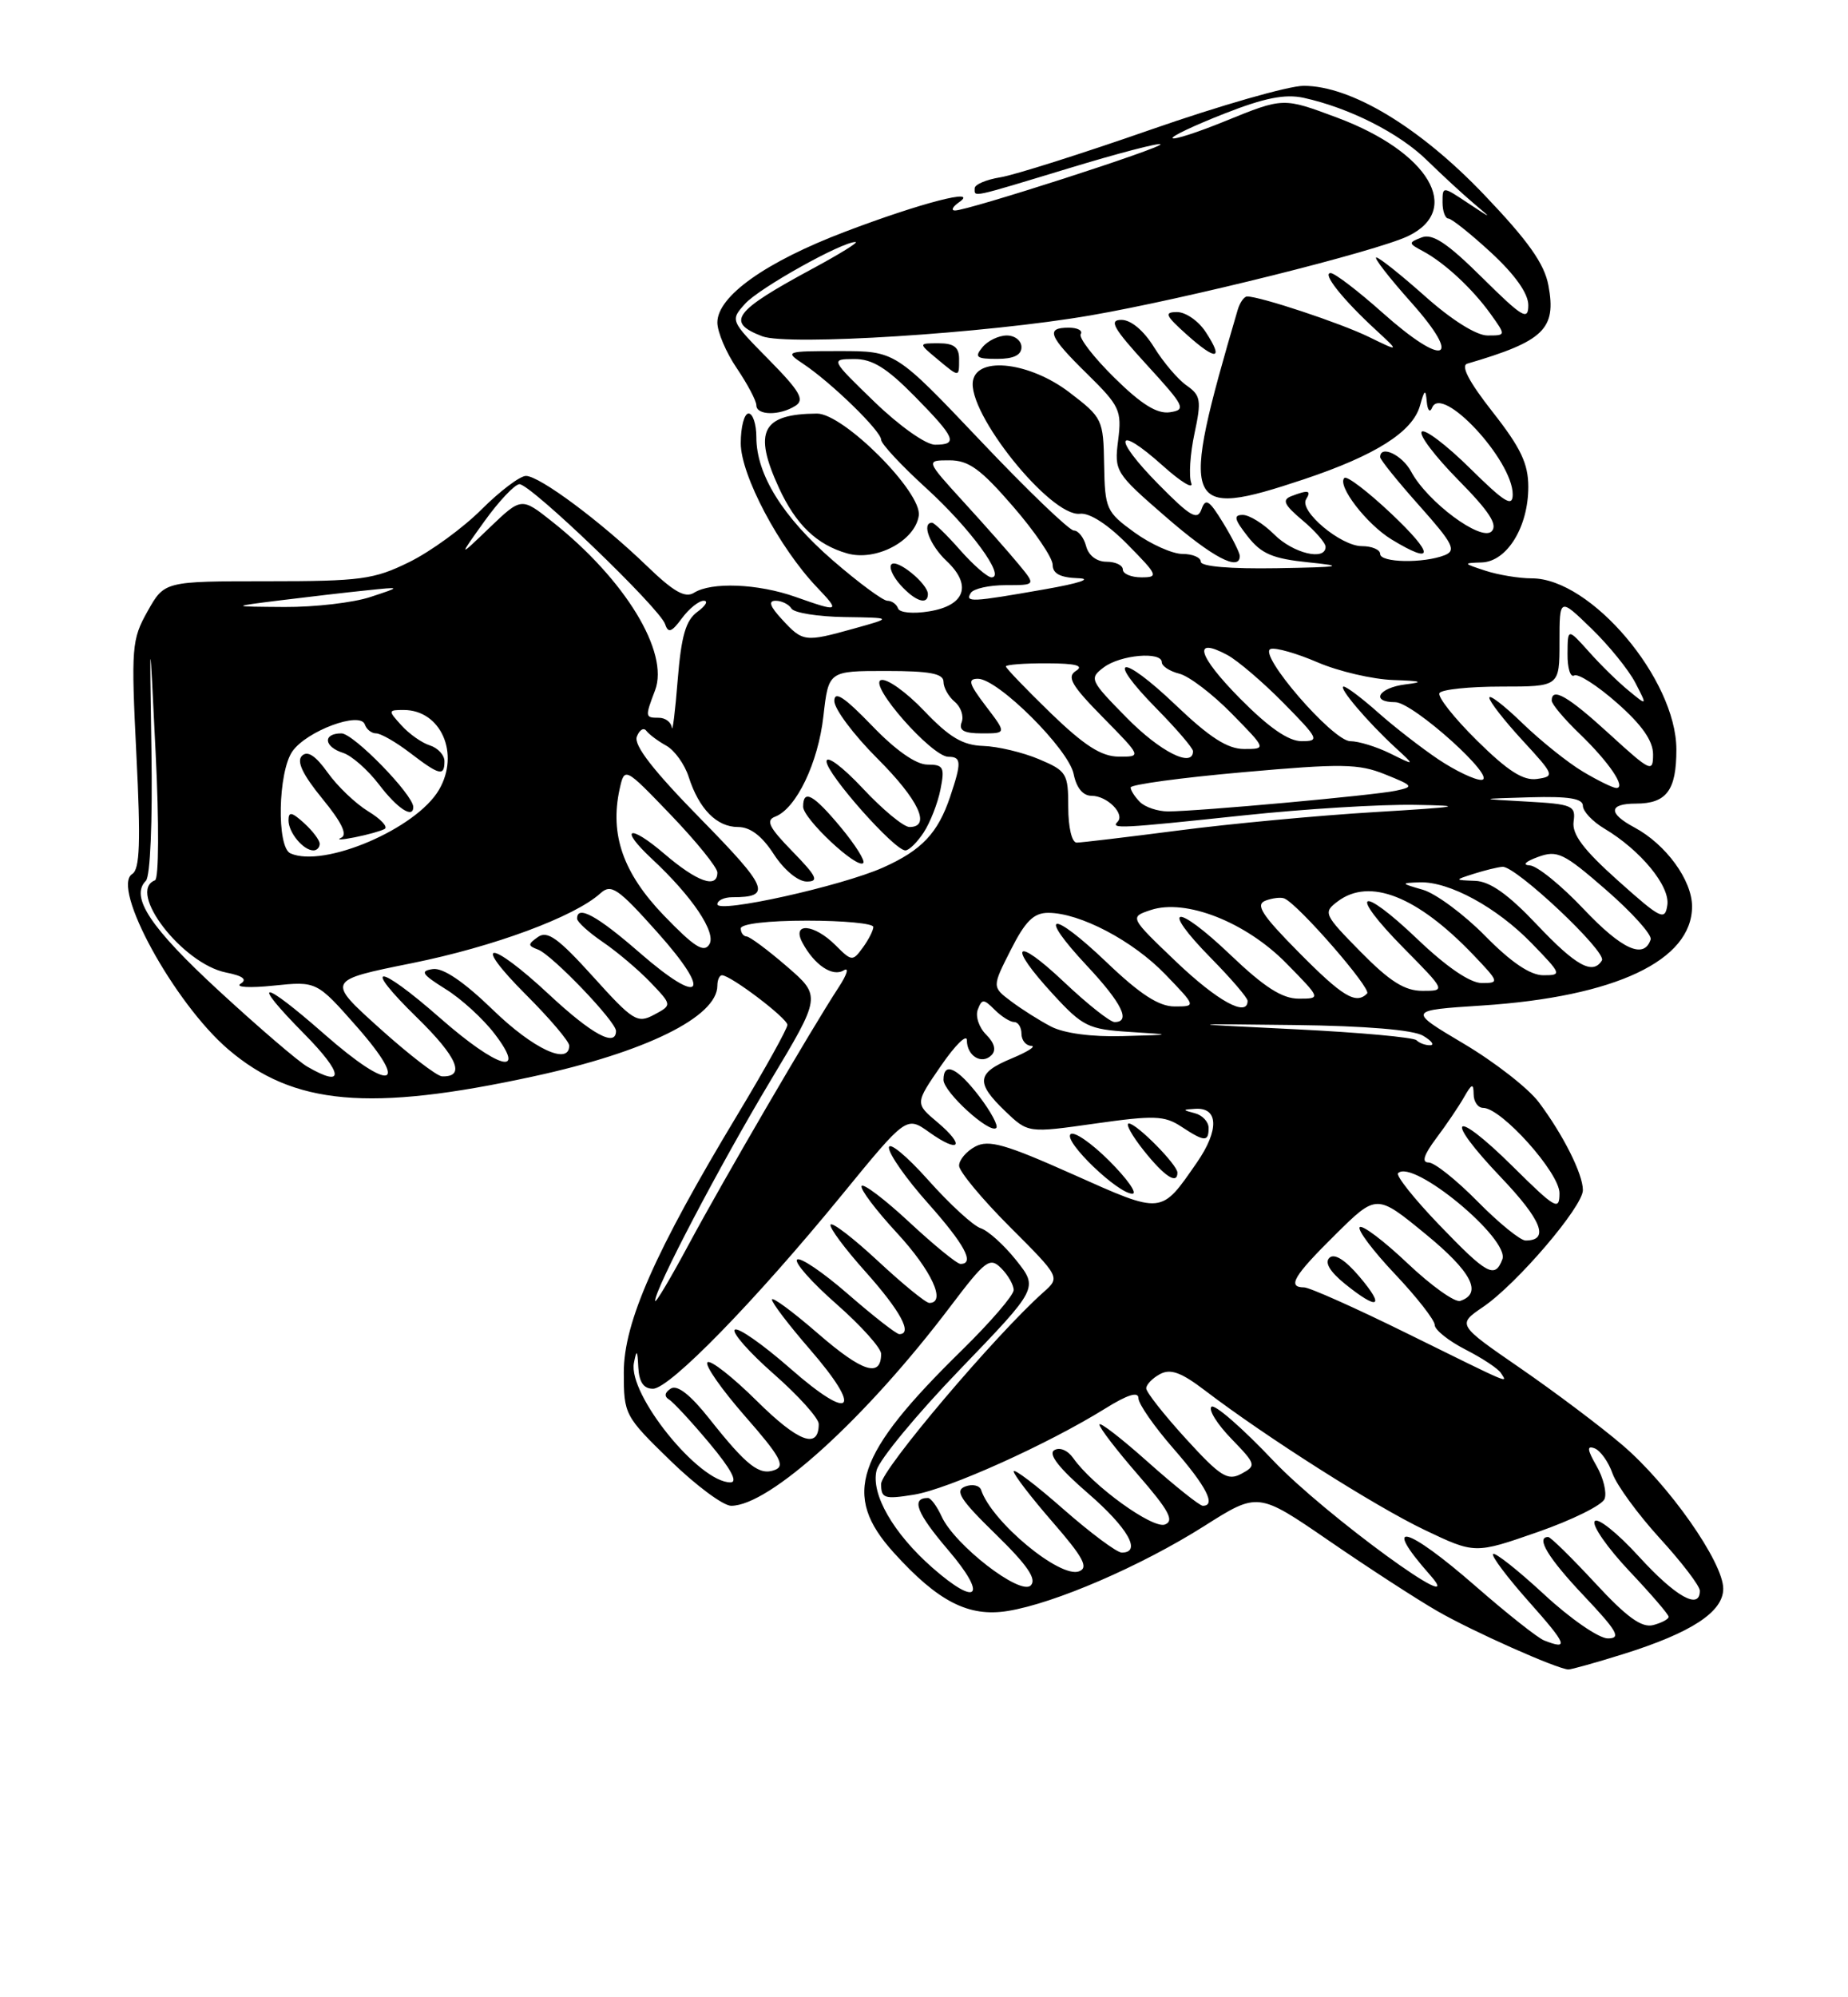 <?xml version="1.0" encoding="UTF-8" standalone="no"?>
<!DOCTYPE svg PUBLIC "-//W3C//DTD SVG 1.1//EN" "http://www.w3.org/Graphics/SVG/1.1/DTD/svg11.dtd" >
<svg xmlns="http://www.w3.org/2000/svg" xmlns:xlink="http://www.w3.org/1999/xlink" version="1.1" viewBox="0 0 237 256">
 <g >
 <path fill="currentColor"
d=" M 208.14 212.02 C 216.91 209.28 221.00 206.61 221.00 203.63 C 221.00 200.23 214.01 190.27 208.05 185.20 C 205.28 182.83 199.37 178.39 194.94 175.34 C 186.87 169.78 186.87 169.78 190.22 167.50 C 194.54 164.56 203.00 154.66 203.00 152.54 C 203.00 150.48 200.49 145.47 197.35 141.28 C 196.02 139.50 191.69 136.13 187.73 133.78 C 180.52 129.50 180.52 129.50 190.07 128.88 C 207.16 127.76 217.00 123.12 217.00 116.18 C 217.00 112.81 213.64 108.21 209.60 106.05 C 206.21 104.24 206.30 103.00 209.80 103.00 C 213.73 103.00 215.00 101.30 214.99 96.05 C 214.97 87.06 204.02 74.12 196.45 74.13 C 194.83 74.13 192.15 73.69 190.50 73.15 C 187.62 72.21 187.60 72.17 190.03 72.09 C 193.27 71.98 196.00 67.54 196.00 62.41 C 196.00 59.43 195.03 57.39 191.43 52.81 C 188.39 48.94 187.30 46.86 188.18 46.61 C 198.00 43.74 199.63 42.17 198.58 36.59 C 198.06 33.79 195.98 30.87 190.33 24.95 C 182.07 16.30 173.27 11.00 167.19 11.00 C 165.27 11.00 156.47 13.52 147.63 16.60 C 138.80 19.68 130.09 22.44 128.28 22.73 C 126.48 23.02 125.00 23.65 125.00 24.13 C 125.00 25.29 124.29 25.44 137.10 21.56 C 143.34 19.66 148.62 18.28 148.83 18.49 C 149.24 18.90 124.07 27.01 122.47 26.98 C 121.93 26.98 122.17 26.50 123.00 25.92 C 125.70 24.04 118.06 26.02 108.38 29.70 C 98.19 33.57 92.00 37.97 92.00 41.34 C 92.00 42.55 93.12 45.19 94.50 47.21 C 95.87 49.24 97.00 51.37 97.00 51.95 C 97.00 53.25 99.98 53.30 102.00 52.02 C 103.23 51.25 102.61 50.17 98.57 46.07 C 93.64 41.07 93.64 41.06 95.57 38.92 C 97.38 36.91 108.02 30.97 109.72 31.02 C 110.15 31.04 107.67 32.57 104.20 34.44 C 94.09 39.89 93.04 41.30 97.75 43.10 C 101.04 44.35 126.44 42.74 139.83 40.43 C 152.00 38.33 176.44 32.23 180.56 30.27 C 187.64 26.89 183.24 19.48 171.54 15.10 C 164.52 12.48 164.64 12.47 157.06 15.55 C 153.60 16.96 150.60 17.93 150.38 17.71 C 150.16 17.50 153.13 16.09 156.98 14.58 C 162.16 12.54 164.80 12.02 167.20 12.54 C 173.06 13.83 179.45 17.06 183.00 20.54 C 184.93 22.42 187.62 24.91 189.00 26.07 C 191.42 28.11 191.40 28.11 188.25 26.02 C 185.00 23.86 185.00 23.86 185.00 25.93 C 185.00 27.07 185.34 28.00 185.75 28.01 C 186.16 28.02 188.64 29.99 191.25 32.40 C 194.30 35.22 196.00 37.62 196.00 39.11 C 196.00 41.15 195.27 40.71 190.08 35.58 C 185.61 31.15 183.72 29.90 182.33 30.43 C 180.59 31.10 180.60 31.19 182.50 32.20 C 185.27 33.69 188.83 36.99 191.17 40.25 C 193.14 43.00 193.14 43.00 190.77 43.00 C 189.34 43.00 186.17 41.01 182.79 38.00 C 179.70 35.25 176.88 33.00 176.51 33.00 C 176.14 33.00 178.15 35.59 180.97 38.75 C 187.69 46.28 185.24 47.16 177.29 40.07 C 174.16 37.28 171.17 35.00 170.65 35.00 C 169.51 35.00 172.21 38.39 176.46 42.30 C 179.50 45.11 179.50 45.11 175.50 43.16 C 171.85 41.39 161.63 38.00 159.94 38.00 C 159.55 38.00 159.00 38.79 158.72 39.75 C 151.21 65.36 151.70 66.60 167.20 61.44 C 176.42 58.36 181.17 55.35 182.11 51.99 C 182.69 49.90 182.83 49.82 182.98 51.50 C 183.08 52.60 183.38 52.94 183.66 52.26 C 184.89 49.20 194.00 58.98 194.00 63.37 C 194.00 65.05 192.98 64.42 188.52 60.02 C 185.51 57.05 182.73 54.94 182.33 55.33 C 181.94 55.73 184.05 58.51 187.02 61.52 C 191.01 65.56 192.12 67.28 191.29 68.11 C 189.95 69.45 183.05 64.33 180.97 60.44 C 179.82 58.30 177.00 56.98 177.00 58.59 C 177.00 58.91 179.26 61.72 182.03 64.82 C 186.35 69.67 186.80 70.55 185.28 71.16 C 182.56 72.23 177.00 72.13 177.00 71.00 C 177.00 70.45 175.94 70.00 174.65 70.00 C 171.95 70.00 166.58 65.49 167.50 64.00 C 168.21 62.85 167.79 62.76 165.62 63.59 C 164.38 64.07 164.67 64.69 167.03 66.68 C 168.67 68.05 170.00 69.59 170.00 70.09 C 170.00 71.93 165.84 70.93 163.41 68.50 C 162.03 67.12 160.22 66.00 159.38 66.00 C 158.16 66.00 158.29 66.56 160.01 68.75 C 161.76 70.99 163.21 71.61 167.83 72.08 C 172.63 72.57 172.01 72.69 163.75 72.83 C 157.80 72.93 154.00 72.61 154.00 72.00 C 154.00 71.45 152.94 71.00 151.65 71.00 C 150.36 71.00 147.59 69.76 145.50 68.25 C 141.87 65.62 141.70 65.24 141.60 59.55 C 141.50 53.77 141.39 53.53 137.17 50.31 C 132.14 46.46 125.43 45.62 124.79 48.75 C 123.94 52.83 134.73 66.28 138.50 65.85 C 139.73 65.70 142.10 67.23 144.63 69.81 C 148.50 73.73 148.61 74.00 146.38 74.00 C 145.07 74.00 144.00 73.55 144.00 73.00 C 144.00 72.45 143.06 72.00 141.91 72.00 C 140.65 72.00 139.60 71.20 139.29 70.00 C 139.00 68.90 138.29 68.00 137.72 68.00 C 137.14 68.00 131.75 62.83 125.75 56.50 C 114.83 45.00 114.83 45.00 107.69 45.00 C 100.73 45.00 100.61 45.04 103.03 46.65 C 106.64 49.06 113.00 55.25 113.00 56.36 C 113.00 56.88 115.59 59.66 118.75 62.54 C 124.40 67.67 129.04 74.00 127.16 74.00 C 126.64 74.00 124.82 72.42 123.13 70.50 C 121.44 68.58 119.82 67.00 119.53 67.00 C 118.15 67.00 119.25 69.88 121.39 71.90 C 124.69 74.99 123.79 77.61 119.16 78.36 C 117.10 78.70 115.35 78.53 115.17 77.98 C 114.98 77.44 114.37 77.00 113.80 77.00 C 113.24 77.00 110.10 74.68 106.83 71.85 C 100.39 66.27 97.00 60.82 97.00 56.04 C 97.00 54.37 96.55 53.00 96.00 53.00 C 95.45 53.00 95.00 54.71 95.00 56.81 C 95.00 60.89 99.91 70.16 104.75 75.25 C 107.79 78.44 107.67 78.50 102.00 76.50 C 97.19 74.80 91.23 74.57 89.00 75.98 C 87.87 76.69 86.39 75.85 83.00 72.58 C 77.09 66.87 69.20 61.00 67.45 61.00 C 66.68 61.00 64.12 62.94 61.75 65.30 C 59.38 67.67 55.21 70.71 52.47 72.05 C 47.96 74.27 46.28 74.50 34.29 74.50 C 21.09 74.50 21.09 74.50 18.93 78.34 C 16.88 81.98 16.81 82.96 17.49 96.72 C 18.06 107.95 17.93 111.42 16.96 112.02 C 14.21 113.72 22.33 128.56 29.26 134.49 C 37.64 141.66 47.37 142.53 68.39 137.97 C 82.83 134.85 92.00 130.32 92.00 126.33 C 92.00 125.60 92.27 125.00 92.59 125.00 C 93.70 125.00 100.96 130.50 100.98 131.36 C 100.99 131.83 98.11 137.01 94.58 142.87 C 84.00 160.43 80.00 169.49 80.00 175.90 C 80.00 181.31 80.10 181.50 85.96 187.20 C 89.24 190.39 92.75 193.00 93.77 193.00 C 98.69 193.00 111.04 181.78 121.87 167.47 C 126.39 161.50 126.94 161.09 128.40 162.55 C 129.28 163.43 130.00 164.69 130.00 165.35 C 130.00 166.01 127.02 169.47 123.39 173.03 C 109.70 186.43 107.94 191.61 114.60 198.98 C 120.30 205.29 124.23 207.30 129.26 206.48 C 135.28 205.50 146.34 200.72 154.42 195.61 C 161.33 191.23 161.33 191.23 170.42 197.47 C 175.41 200.90 181.68 204.97 184.34 206.50 C 188.85 209.10 199.68 213.92 201.14 213.98 C 201.50 213.99 204.65 213.11 208.14 212.02 Z  M 119.00 76.15 C 119.00 74.83 115.06 71.60 114.33 72.33 C 113.97 72.69 114.50 73.89 115.49 74.99 C 117.38 77.08 119.00 77.61 119.00 76.15 Z  M 117.83 66.09 C 118.27 63.10 108.17 52.99 104.77 53.01 C 97.72 53.06 96.57 55.29 99.88 62.50 C 102.06 67.24 104.73 69.81 108.64 70.93 C 112.33 71.99 117.36 69.33 117.83 66.09 Z  M 159.00 71.25 C 158.99 70.84 158.03 68.92 156.85 67.00 C 155.07 64.09 154.61 63.80 154.09 65.27 C 153.56 66.75 152.67 66.23 148.54 62.04 C 142.64 56.05 143.05 54.26 149.10 59.67 C 151.45 61.78 153.10 62.78 152.77 61.90 C 152.45 61.02 152.63 58.17 153.19 55.56 C 154.10 51.31 153.99 50.68 152.18 49.41 C 151.07 48.64 149.19 46.43 148.00 44.50 C 146.68 42.37 145.05 41.00 143.82 41.00 C 142.17 41.00 142.76 42.05 147.06 46.75 C 151.95 52.09 152.16 52.52 150.04 52.84 C 148.39 53.08 146.39 51.84 142.92 48.42 C 140.26 45.80 138.32 43.29 138.60 42.83 C 138.89 42.37 138.19 42.00 137.06 42.00 C 134.05 42.00 134.48 43.08 139.46 47.96 C 143.60 52.03 143.88 52.62 143.40 56.42 C 142.89 60.42 143.02 60.62 149.51 66.25 C 155.49 71.44 159.01 73.30 159.00 71.25 Z  M 178.43 65.84 C 175.43 63.01 172.72 60.94 172.41 61.26 C 171.44 62.22 175.25 67.18 178.46 69.14 C 183.98 72.50 183.97 71.08 178.43 65.84 Z  M 123.00 46.00 C 123.00 44.51 122.33 44.00 120.39 44.00 C 117.78 44.00 117.78 44.00 120.14 45.97 C 123.07 48.41 123.00 48.41 123.00 46.00 Z  M 131.00 44.50 C 131.00 43.67 130.16 43.00 129.12 43.00 C 128.09 43.00 126.68 43.67 126.00 44.50 C 124.94 45.78 125.22 46.00 127.88 46.00 C 129.99 46.00 131.00 45.51 131.00 44.50 Z  M 154.61 42.53 C 153.70 41.14 152.06 40.00 150.96 40.00 C 149.26 40.00 149.45 40.43 152.23 42.92 C 156.02 46.30 156.98 46.14 154.61 42.53 Z  M 198.03 210.26 C 197.22 209.95 193.28 206.83 189.28 203.34 C 180.32 195.52 177.06 194.71 183.40 201.87 C 188.74 207.90 169.83 194.11 163.29 187.21 C 159.32 183.02 155.75 179.91 155.36 180.31 C 154.96 180.71 156.12 182.56 157.93 184.42 C 161.10 187.70 161.14 187.85 159.20 188.90 C 157.44 189.84 156.52 189.26 152.09 184.41 C 149.29 181.34 147.00 178.44 147.00 177.95 C 147.00 177.47 147.80 176.64 148.77 176.12 C 150.12 175.40 151.49 175.90 154.52 178.21 C 162.35 184.18 176.34 193.06 182.69 196.09 C 189.15 199.17 189.15 199.17 197.19 196.37 C 201.61 194.83 205.48 192.92 205.78 192.12 C 206.09 191.32 205.63 189.42 204.75 187.89 C 203.54 185.79 203.49 185.25 204.51 185.64 C 205.25 185.93 206.28 187.37 206.80 188.86 C 207.32 190.34 210.05 194.08 212.87 197.17 C 215.69 200.25 218.00 203.28 218.00 203.89 C 218.00 206.41 214.90 204.67 210.17 199.49 C 207.40 196.46 204.85 194.43 204.51 194.99 C 204.16 195.54 206.16 198.40 208.94 201.35 C 211.72 204.29 214.00 206.93 214.00 207.23 C 214.00 207.53 213.11 208.00 212.02 208.29 C 210.54 208.67 208.64 207.30 204.57 202.90 C 201.56 199.66 198.86 197.00 198.55 197.00 C 196.91 197.00 198.56 199.72 203.15 204.56 C 207.44 209.10 207.94 210.00 206.20 210.00 C 205.05 210.00 201.38 207.47 198.03 204.36 C 194.68 201.26 191.73 198.93 191.48 199.18 C 191.24 199.43 193.31 202.19 196.10 205.32 C 200.96 210.78 201.26 211.53 198.03 210.26 Z  M 119.57 200.93 C 114.56 196.53 111.66 191.48 112.42 188.46 C 112.76 187.10 117.57 181.28 123.10 175.54 C 133.16 165.10 133.16 165.10 130.33 161.54 C 128.77 159.58 126.73 157.74 125.78 157.43 C 124.83 157.13 121.79 154.34 119.03 151.24 C 116.26 148.14 114.00 146.28 114.00 147.10 C 114.00 147.93 116.25 151.13 119.00 154.21 C 123.71 159.50 125.06 162.00 123.18 162.00 C 122.73 162.00 119.79 159.60 116.64 156.67 C 113.49 153.74 110.72 151.64 110.50 152.01 C 110.27 152.38 112.31 155.09 115.04 158.04 C 119.48 162.85 121.40 167.00 119.18 167.00 C 118.73 167.00 115.79 164.60 112.64 161.67 C 109.49 158.74 106.74 156.62 106.52 156.96 C 106.31 157.31 108.34 160.04 111.03 163.04 C 115.47 168.01 117.09 171.00 115.33 171.00 C 114.96 171.00 112.01 168.70 108.78 165.89 C 105.54 163.07 102.59 161.07 102.22 161.45 C 101.85 161.82 104.12 164.38 107.27 167.14 C 110.42 169.91 113.00 172.78 113.00 173.52 C 113.00 176.62 110.61 175.86 104.97 170.98 C 101.69 168.13 99.00 166.15 99.00 166.57 C 99.00 167.00 101.18 169.85 103.84 172.92 C 110.75 180.88 109.28 182.36 101.36 175.41 C 97.81 172.30 94.61 170.06 94.23 170.44 C 93.85 170.81 96.12 173.38 99.27 176.14 C 102.42 178.91 105.00 181.78 105.00 182.52 C 105.00 185.81 102.41 184.85 97.09 179.59 C 93.96 176.49 91.09 174.24 90.73 174.61 C 90.36 174.97 92.54 178.08 95.55 181.52 C 100.02 186.61 100.74 187.89 99.39 188.40 C 97.40 189.17 95.79 187.92 90.98 181.85 C 88.56 178.79 86.87 177.46 86.04 177.97 C 85.24 178.47 85.15 178.98 85.80 179.38 C 86.36 179.72 88.70 182.25 91.00 185.00 C 93.76 188.30 94.67 190.00 93.67 190.00 C 89.63 190.00 80.52 178.71 81.30 174.68 C 81.65 172.90 81.75 173.01 81.86 175.25 C 81.96 177.15 82.54 178.00 83.74 178.00 C 85.88 178.00 96.83 166.77 107.96 153.17 C 116.25 143.04 116.25 143.04 119.18 145.13 C 123.07 147.90 123.86 146.91 120.22 143.84 C 117.35 141.43 117.35 141.43 120.68 136.60 C 122.50 133.95 124.00 132.48 124.00 133.33 C 124.00 135.34 125.90 136.50 127.15 135.25 C 127.79 134.61 127.55 133.69 126.47 132.61 C 125.55 131.70 125.07 130.25 125.40 129.40 C 125.93 128.01 126.15 128.01 127.57 129.43 C 128.43 130.29 129.56 131.00 130.07 131.00 C 130.58 131.00 131.00 131.68 131.00 132.50 C 131.00 133.32 131.56 134.02 132.25 134.05 C 132.94 134.08 131.81 134.80 129.75 135.66 C 125.23 137.53 125.09 138.75 128.92 142.43 C 131.85 145.23 131.85 145.23 140.44 144.01 C 147.99 142.94 149.33 142.98 151.48 144.39 C 154.49 146.37 155.00 146.39 155.00 144.57 C 155.00 143.79 154.21 142.94 153.25 142.69 C 151.61 142.26 151.61 142.22 153.28 142.12 C 156.28 141.92 156.37 144.85 153.50 149.00 C 148.85 155.71 149.16 155.68 137.60 150.52 C 128.93 146.65 126.79 146.04 125.07 146.96 C 123.93 147.57 123.00 148.67 123.00 149.41 C 123.00 150.14 125.92 153.66 129.49 157.23 C 135.97 163.71 135.97 163.71 133.84 165.61 C 127.67 171.09 113.00 188.40 113.00 190.20 C 113.00 192.05 113.41 192.19 117.19 191.58 C 121.55 190.89 134.37 185.12 141.75 180.53 C 144.61 178.75 146.00 178.32 146.00 179.21 C 146.00 179.94 148.03 182.85 150.50 185.68 C 154.71 190.50 156.00 193.01 154.25 193.00 C 153.84 192.99 150.69 190.48 147.25 187.42 C 143.81 184.35 141.00 182.18 141.00 182.59 C 141.00 183.01 143.24 185.92 145.98 189.07 C 149.91 193.59 150.63 194.93 149.40 195.40 C 147.83 196.00 140.11 190.42 137.64 186.89 C 136.93 185.88 135.89 185.45 135.20 185.88 C 134.40 186.37 135.83 188.20 139.50 191.37 C 144.65 195.82 146.47 199.00 143.86 199.00 C 143.23 199.00 139.86 196.49 136.36 193.42 C 132.86 190.34 130.00 188.17 130.00 188.59 C 130.00 189.00 132.24 191.92 134.98 195.07 C 138.93 199.61 139.64 200.93 138.39 201.40 C 135.96 202.34 127.19 195.06 125.83 190.98 C 125.63 190.38 124.70 190.18 123.78 190.53 C 122.41 191.06 123.14 192.21 127.69 196.64 C 131.77 200.62 132.99 202.41 132.19 203.21 C 130.85 204.55 122.43 198.03 120.76 194.37 C 120.16 193.06 119.38 192.00 119.01 192.00 C 116.80 192.00 117.55 193.93 121.59 198.66 C 126.70 204.63 125.42 206.07 119.57 200.93 Z  M 142.27 148.80 C 139.96 146.49 137.72 144.95 137.29 145.38 C 136.38 146.29 143.37 153.00 145.22 153.00 C 145.91 153.00 144.58 151.11 142.27 148.80 Z  M 151.00 150.30 C 151.00 149.29 145.77 144.00 144.77 144.00 C 144.30 144.00 145.17 145.57 146.71 147.50 C 149.34 150.79 151.00 151.88 151.00 150.30 Z  M 125.59 140.53 C 122.77 136.84 121.00 136.02 121.00 138.41 C 121.00 139.97 126.95 145.39 127.77 144.57 C 128.05 144.29 127.07 142.47 125.59 140.53 Z  M 180.50 170.93 C 173.90 167.67 167.94 165.01 167.25 165.01 C 165.03 165.00 165.90 163.53 171.27 158.23 C 176.54 153.02 176.54 153.02 182.81 158.16 C 188.74 163.01 190.17 165.78 187.27 166.74 C 186.59 166.97 183.55 164.80 180.51 161.92 C 177.47 159.04 174.71 156.96 174.38 157.29 C 174.05 157.62 176.08 160.32 178.89 163.29 C 181.70 166.26 184.00 169.20 184.00 169.83 C 184.00 170.45 185.77 171.86 187.93 172.97 C 190.09 174.07 192.15 175.43 192.49 175.99 C 193.31 177.30 194.24 177.70 180.50 170.93 Z  M 174.35 163.64 C 172.53 161.49 171.14 160.61 170.50 161.21 C 169.85 161.82 170.55 162.99 172.50 164.57 C 176.78 168.02 177.68 167.57 174.35 163.64 Z  M 84.02 166.73 C 83.98 165.23 92.30 149.38 98.77 138.59 C 105.32 127.68 105.32 127.68 100.91 123.87 C 98.48 121.77 96.16 120.05 95.75 120.03 C 95.34 120.01 95.00 119.55 95.00 119.00 C 95.00 118.41 98.50 118.00 103.50 118.00 C 108.17 118.00 112.00 118.36 112.00 118.81 C 112.00 119.25 111.39 120.45 110.65 121.46 C 109.35 123.24 109.23 123.23 107.15 121.15 C 104.40 118.40 101.49 118.18 102.91 120.83 C 104.44 123.69 106.78 125.26 108.21 124.37 C 108.92 123.94 108.63 124.91 107.56 126.54 C 104.11 131.80 92.75 151.28 88.33 159.50 C 85.97 163.90 84.03 167.15 84.02 166.73 Z  M 184.54 156.96 C 181.35 153.64 178.99 150.67 179.30 150.37 C 181.18 148.49 193.67 158.81 192.67 161.42 C 191.71 163.93 190.71 163.38 184.54 156.96 Z  M 189.50 154.00 C 186.79 151.25 183.97 149.00 183.22 149.00 C 182.29 149.00 182.59 148.04 184.18 145.91 C 185.46 144.21 187.06 141.85 187.74 140.66 C 188.76 138.87 188.97 138.80 188.99 140.25 C 188.99 141.21 189.55 142.00 190.21 142.00 C 192.55 142.00 200.00 150.31 200.00 152.93 C 200.00 155.23 199.50 154.94 194.03 149.53 C 186.30 141.88 184.99 143.04 192.48 150.89 C 197.74 156.41 198.76 159.00 195.65 159.00 C 194.98 159.00 192.21 156.75 189.50 154.00 Z  M 39.40 136.71 C 38.25 136.05 33.17 131.69 28.12 127.04 C 19.28 118.90 16.65 114.95 18.71 112.89 C 19.27 112.33 19.57 105.31 19.42 96.21 C 19.18 80.50 19.18 80.50 19.96 96.50 C 20.41 105.57 20.37 112.64 19.88 112.83 C 16.22 114.23 23.39 123.53 28.99 124.65 C 31.16 125.08 31.75 125.54 30.85 126.09 C 30.13 126.54 32.03 126.65 35.08 126.33 C 40.62 125.76 40.62 125.76 45.79 131.63 C 52.67 139.46 50.13 140.04 41.63 132.58 C 33.49 125.43 31.97 125.38 39.00 132.50 C 44.07 137.63 44.25 139.52 39.40 136.71 Z  M 48.68 131.79 C 41.87 125.66 41.87 125.66 52.84 123.45 C 63.35 121.33 73.69 117.50 77.01 114.49 C 78.38 113.25 79.25 113.84 84.29 119.48 C 91.44 127.47 90.04 129.08 82.02 122.10 C 76.56 117.35 73.99 115.95 74.01 117.75 C 74.01 118.16 75.50 119.51 77.32 120.75 C 79.14 121.99 81.88 124.31 83.42 125.91 C 86.20 128.82 86.20 128.82 83.89 130.06 C 81.74 131.21 81.19 130.87 76.04 125.16 C 71.62 120.27 70.20 119.24 69.00 120.09 C 67.67 121.03 67.67 121.21 69.00 121.71 C 70.81 122.39 79.00 130.93 79.00 132.14 C 79.00 134.26 75.91 132.58 70.45 127.50 C 62.76 120.33 60.31 120.35 67.48 127.52 C 70.52 130.56 73.00 133.48 73.00 134.02 C 73.00 136.60 68.39 134.45 63.24 129.46 C 59.49 125.83 56.83 124.02 55.51 124.21 C 53.83 124.45 54.10 124.87 57.14 126.77 C 59.15 128.01 61.98 130.60 63.44 132.52 C 67.69 138.08 63.82 136.96 56.46 130.50 C 48.35 123.38 46.24 123.37 53.53 130.48 C 58.67 135.51 59.75 138.06 56.69 137.96 C 56.04 137.94 52.43 135.17 48.68 131.79 Z  M 181.66 133.33 C 181.29 132.96 174.36 132.33 166.25 131.93 C 151.50 131.21 151.50 131.21 166.00 131.38 C 175.11 131.49 181.24 132.00 182.50 132.75 C 183.60 133.40 184.01 133.95 183.42 133.97 C 182.82 133.99 182.03 133.70 181.66 133.33 Z  M 134.80 131.58 C 133.32 130.81 131.01 129.35 129.67 128.34 C 127.22 126.50 127.22 126.50 129.63 121.75 C 131.49 118.07 132.57 117.00 134.43 117.00 C 138.49 117.00 145.30 120.58 149.45 124.89 C 153.41 129.00 153.41 129.00 150.63 129.00 C 148.62 129.00 146.21 127.44 141.92 123.34 C 134.78 116.53 132.92 116.86 139.40 123.79 C 143.89 128.59 145.07 131.00 142.94 131.00 C 142.36 131.00 139.43 128.68 136.44 125.85 C 130.09 119.85 129.12 121.01 135.08 127.47 C 138.85 131.57 139.60 131.93 144.83 132.26 C 150.50 132.62 150.50 132.62 144.00 132.80 C 140.02 132.92 136.46 132.44 134.80 131.58 Z  M 150.85 123.28 C 144.85 117.55 144.85 117.55 147.58 116.64 C 152.06 115.15 159.78 118.18 164.98 123.48 C 169.42 128.00 169.42 128.00 166.55 128.00 C 164.43 128.00 162.14 126.53 157.79 122.38 C 150.74 115.65 148.62 116.01 155.31 122.81 C 157.89 125.43 160.00 127.89 160.00 128.28 C 160.00 130.44 156.14 128.32 150.85 123.28 Z  M 166.54 122.04 C 161.82 117.27 160.97 115.95 162.29 115.44 C 163.19 115.10 164.29 114.97 164.72 115.16 C 166.55 115.95 175.93 126.74 175.33 127.34 C 173.89 128.78 172.20 127.76 166.54 122.04 Z  M 174.51 122.01 C 169.77 117.20 169.66 116.96 171.55 115.54 C 175.64 112.45 181.75 114.86 188.95 122.39 C 192.27 125.87 192.31 126.00 190.04 126.00 C 188.54 126.00 185.53 123.95 181.79 120.38 C 174.31 113.24 172.81 114.22 180.02 121.52 C 185.43 127.00 185.43 127.00 182.43 127.00 C 180.15 127.00 178.24 125.80 174.51 122.01 Z  M 190.47 119.96 C 187.74 117.19 184.15 114.54 182.50 114.05 C 179.62 113.22 179.60 113.18 182.06 113.09 C 185.84 112.96 191.96 116.29 196.45 120.92 C 200.29 124.88 200.33 125.00 197.92 125.00 C 196.25 125.00 193.79 123.34 190.47 119.96 Z  M 197.09 118.50 C 193.43 114.63 191.09 112.97 189.19 112.90 C 186.50 112.80 186.50 112.80 189.00 112.00 C 190.38 111.56 192.04 111.15 192.69 111.10 C 194.37 110.96 206.11 122.01 205.44 123.10 C 204.27 125.00 202.11 123.81 197.09 118.50 Z  M 85.15 117.35 C 79.92 111.92 78.19 106.99 79.46 101.16 C 80.10 98.28 80.10 98.28 86.05 104.47 C 89.32 107.88 92.00 111.19 92.00 111.83 C 92.00 113.96 89.41 113.04 85.18 109.42 C 80.66 105.55 79.33 106.10 83.60 110.08 C 88.78 114.90 91.90 119.55 90.97 121.04 C 90.28 122.17 89.04 121.38 85.15 117.35 Z  M 203.12 116.54 C 200.24 113.49 197.12 110.96 196.19 110.92 C 195.19 110.87 195.62 110.43 197.24 109.84 C 199.72 108.93 200.53 109.32 206.01 114.09 C 209.33 116.98 211.89 119.83 211.69 120.42 C 210.84 122.99 208.01 121.70 203.12 116.54 Z  M 207.50 112.87 C 203.06 108.90 201.58 106.93 201.81 105.30 C 202.10 103.26 201.66 103.07 195.81 102.74 C 189.50 102.39 189.50 102.39 196.25 102.19 C 201.18 102.05 203.00 102.35 203.00 103.28 C 203.00 103.99 204.24 105.30 205.75 106.20 C 210.39 108.96 214.20 113.58 213.83 116.01 C 213.53 118.05 213.00 117.79 207.50 112.87 Z  M 92.00 115.90 C 92.00 115.41 92.86 115.00 93.92 115.00 C 99.03 115.00 98.55 113.82 89.86 104.96 C 83.79 98.78 81.25 95.51 81.67 94.42 C 82.00 93.55 82.55 93.21 82.89 93.67 C 83.23 94.12 84.37 94.98 85.44 95.57 C 86.51 96.16 87.80 97.96 88.32 99.57 C 89.64 103.69 91.92 106.00 94.65 106.00 C 96.22 106.00 97.72 107.14 99.24 109.49 C 100.54 111.49 102.33 112.98 103.45 112.99 C 105.07 113.00 104.76 112.34 101.63 109.13 C 98.62 106.05 98.17 105.15 99.42 104.67 C 102.12 103.63 104.93 97.78 105.60 91.78 C 106.26 86.00 106.26 86.00 113.63 86.00 C 119.22 86.00 121.00 86.33 121.00 87.38 C 121.00 88.14 121.65 89.29 122.44 89.95 C 123.23 90.61 123.63 91.79 123.33 92.57 C 122.93 93.62 123.62 94.00 125.94 94.00 C 129.10 94.00 129.10 94.00 126.43 90.50 C 124.25 87.64 124.07 87.00 125.42 87.00 C 127.99 87.00 137.05 96.02 137.69 99.20 C 138.05 100.99 138.88 102.00 140.00 102.00 C 141.99 102.00 144.32 104.34 143.32 105.34 C 142.41 106.26 143.64 106.19 159.50 104.51 C 167.20 103.69 177.10 103.08 181.50 103.16 C 188.16 103.27 187.28 103.43 176.27 104.09 C 169.00 104.53 157.67 105.59 151.10 106.45 C 144.53 107.30 138.67 108.00 138.08 108.00 C 137.46 108.00 137.00 106.04 137.00 103.45 C 137.00 99.14 136.80 98.81 133.25 97.31 C 131.19 96.44 127.97 95.67 126.10 95.61 C 123.47 95.52 121.77 94.52 118.52 91.11 C 116.22 88.70 113.73 86.92 112.98 87.17 C 111.33 87.72 119.50 97.00 121.63 97.00 C 123.30 97.00 123.33 97.72 121.86 102.10 C 120.29 106.78 118.22 108.97 113.26 111.19 C 107.93 113.57 92.00 117.11 92.00 115.90 Z  M 107.86 106.08 C 104.32 101.82 103.00 101.09 103.00 103.40 C 103.00 104.94 109.91 111.42 110.71 110.62 C 110.99 110.35 109.70 108.30 107.86 106.08 Z  M 118.46 106.70 C 119.29 105.43 120.26 102.96 120.61 101.20 C 121.18 98.34 121.00 98.00 118.94 98.00 C 117.48 98.00 114.86 96.17 111.82 93.00 C 108.27 89.33 107.00 88.49 107.00 89.85 C 107.00 90.87 109.47 94.17 112.50 97.20 C 117.82 102.51 119.46 106.00 116.64 106.00 C 115.89 106.00 113.19 103.77 110.64 101.04 C 108.05 98.28 106.00 96.75 106.00 97.59 C 106.00 99.18 114.70 109.00 116.11 109.00 C 116.58 109.00 117.63 107.96 118.46 106.70 Z  M 37.25 109.38 C 35.46 108.60 35.65 98.95 37.50 96.30 C 39.34 93.68 46.21 91.13 46.79 92.86 C 47.00 93.49 47.65 94.00 48.24 94.00 C 48.83 94.00 50.79 95.12 52.59 96.50 C 56.37 99.39 57.00 99.54 57.00 97.57 C 57.00 96.78 56.16 95.87 55.13 95.54 C 54.10 95.22 52.46 94.06 51.48 92.97 C 49.75 91.07 49.76 91.00 51.77 91.00 C 56.54 91.00 59.01 96.59 56.30 101.23 C 53.39 106.22 41.55 111.28 37.25 109.38 Z  M 41.00 108.15 C 41.00 107.69 40.10 106.50 39.00 105.50 C 37.41 104.06 37.00 103.99 37.00 105.15 C 37.00 106.71 38.90 109.00 40.20 109.00 C 40.64 109.00 41.00 108.62 41.00 108.15 Z  M 49.33 106.25 C 49.79 105.99 48.84 104.97 47.22 103.99 C 45.60 103.00 43.26 100.77 42.02 99.02 C 40.46 96.84 39.43 96.17 38.72 96.88 C 38.01 97.59 38.83 99.30 41.34 102.37 C 43.83 105.40 44.60 107.01 43.75 107.38 C 43.06 107.68 43.85 107.65 45.50 107.32 C 47.15 106.99 48.87 106.51 49.33 106.25 Z  M 53.00 103.44 C 53.00 101.86 45.33 94.00 43.79 94.00 C 41.37 94.00 41.52 95.71 44.00 96.50 C 45.10 96.85 47.18 98.68 48.62 100.57 C 50.96 103.64 53.00 104.97 53.00 103.44 Z  M 146.20 102.80 C 145.54 102.14 145.00 101.30 145.00 100.93 C 145.00 100.56 151.47 99.68 159.38 98.98 C 172.07 97.85 174.23 97.88 177.63 99.25 C 181.30 100.73 181.37 100.84 179.00 101.35 C 176.24 101.94 153.59 104.00 149.79 104.00 C 148.48 104.00 146.86 103.46 146.20 102.80 Z  M 203.00 98.90 C 201.07 97.75 197.59 94.96 195.25 92.70 C 192.91 90.43 191.00 88.96 191.00 89.43 C 191.00 89.90 192.91 92.35 195.25 94.89 C 199.36 99.35 199.42 99.51 197.12 99.84 C 195.35 100.09 193.38 98.83 189.42 94.92 C 186.49 92.03 184.32 89.29 184.61 88.83 C 184.89 88.37 188.47 88.00 192.56 88.00 C 200.00 88.00 200.00 88.00 200.00 82.30 C 200.00 76.59 200.00 76.59 204.08 80.55 C 206.33 82.72 208.86 85.85 209.72 87.50 C 211.27 90.50 211.27 90.50 208.89 88.54 C 207.57 87.47 205.27 85.22 203.78 83.54 C 201.05 80.50 201.05 80.50 201.03 83.81 C 201.01 85.63 201.40 86.87 201.88 86.58 C 202.36 86.28 204.84 87.86 207.38 90.10 C 210.57 92.91 212.00 94.95 212.00 96.69 C 212.00 99.06 211.70 98.92 206.42 94.10 C 201.11 89.24 199.00 88.02 199.00 89.80 C 199.00 90.25 200.61 92.16 202.58 94.05 C 206.36 97.69 208.60 101.00 207.29 101.00 C 206.85 100.99 204.93 100.05 203.00 98.90 Z  M 184.48 97.34 C 182.29 95.87 178.81 93.17 176.75 91.34 C 174.68 89.50 172.69 88.00 172.32 88.00 C 171.53 88.00 175.37 92.53 178.96 95.83 C 181.50 98.16 181.50 98.16 178.30 96.58 C 176.54 95.71 174.23 95.00 173.17 95.00 C 170.93 95.00 161.22 83.76 162.96 83.18 C 163.59 82.97 166.30 83.74 168.99 84.90 C 171.67 86.05 176.04 87.07 178.69 87.16 C 182.33 87.28 182.71 87.42 180.25 87.72 C 176.78 88.15 175.71 90.00 178.93 90.00 C 181.23 90.00 192.22 99.91 189.98 99.96 C 189.15 99.98 186.67 98.80 184.48 97.34 Z  M 134.75 91.40 C 131.59 88.33 129.00 85.64 129.00 85.42 C 129.00 85.19 131.36 85.01 134.25 85.02 C 137.95 85.03 139.06 85.31 138.00 85.98 C 136.77 86.75 137.40 87.84 141.46 91.96 C 146.42 97.00 146.42 97.00 143.46 96.98 C 141.24 96.96 139.07 95.57 134.75 91.40 Z  M 144.51 92.01 C 139.77 87.20 139.66 86.96 141.55 85.54 C 143.68 83.93 149.00 83.46 149.00 84.89 C 149.00 85.38 150.01 86.04 151.25 86.35 C 152.49 86.66 155.51 88.96 157.96 91.46 C 162.42 96.00 162.42 96.00 159.55 96.00 C 157.43 96.00 155.14 94.53 150.79 90.38 C 143.74 83.65 141.62 84.01 148.31 90.81 C 150.89 93.43 153.00 95.89 153.00 96.28 C 153.00 98.48 148.79 96.36 144.51 92.01 Z  M 159.02 89.52 C 153.62 84.05 152.88 81.53 157.40 83.95 C 158.72 84.66 161.97 87.43 164.62 90.12 C 169.14 94.71 169.27 95.00 166.93 95.00 C 165.23 95.00 162.71 93.25 159.02 89.52 Z  M 86.16 93.25 C 86.07 92.56 85.33 92.00 84.50 92.00 C 82.72 92.00 82.71 91.90 84.01 88.48 C 85.86 83.60 80.16 74.26 70.83 66.87 C 66.87 63.73 66.87 63.73 62.81 67.61 C 58.76 71.50 58.76 71.50 62.13 66.81 C 63.98 64.23 66.00 62.10 66.61 62.06 C 67.99 61.98 84.62 77.95 85.30 80.00 C 85.69 81.19 86.13 81.04 87.45 79.25 C 88.37 78.01 89.62 77.00 90.25 77.00 C 90.87 77.00 90.51 77.64 89.44 78.42 C 87.94 79.51 87.37 81.51 86.91 87.17 C 86.59 91.20 86.25 93.94 86.16 93.25 Z  M 100.29 79.39 C 98.74 77.72 98.49 77.00 99.48 77.00 C 100.25 77.00 101.16 77.45 101.50 78.00 C 101.84 78.55 104.90 79.04 108.31 79.09 C 114.50 79.18 114.50 79.18 109.50 80.57 C 103.21 82.32 102.96 82.29 100.29 79.39 Z  M 36.00 76.94 C 39.58 76.50 44.52 75.92 47.00 75.67 C 51.50 75.20 51.50 75.20 47.50 76.52 C 45.30 77.25 40.35 77.82 36.50 77.80 C 29.50 77.75 29.50 77.75 36.00 76.94 Z  M 124.50 76.00 C 124.84 75.45 126.86 75.00 128.98 75.00 C 132.85 75.00 132.85 75.00 130.67 72.36 C 129.48 70.91 126.30 67.31 123.60 64.36 C 118.71 59.00 118.71 59.00 121.76 59.00 C 124.23 59.00 125.76 60.11 129.90 64.89 C 132.71 68.12 135.00 71.50 135.00 72.39 C 135.00 73.52 135.97 74.03 138.25 74.11 C 140.17 74.17 138.42 74.76 134.00 75.53 C 124.56 77.19 123.74 77.23 124.50 76.00 Z  M 112.16 51.52 C 106.50 46.04 106.50 46.04 109.54 46.02 C 111.86 46.00 113.69 47.13 117.29 50.78 C 122.56 56.14 122.92 57.00 119.91 57.00 C 118.74 57.00 115.35 54.60 112.16 51.52 Z "/>
</g>
</svg>